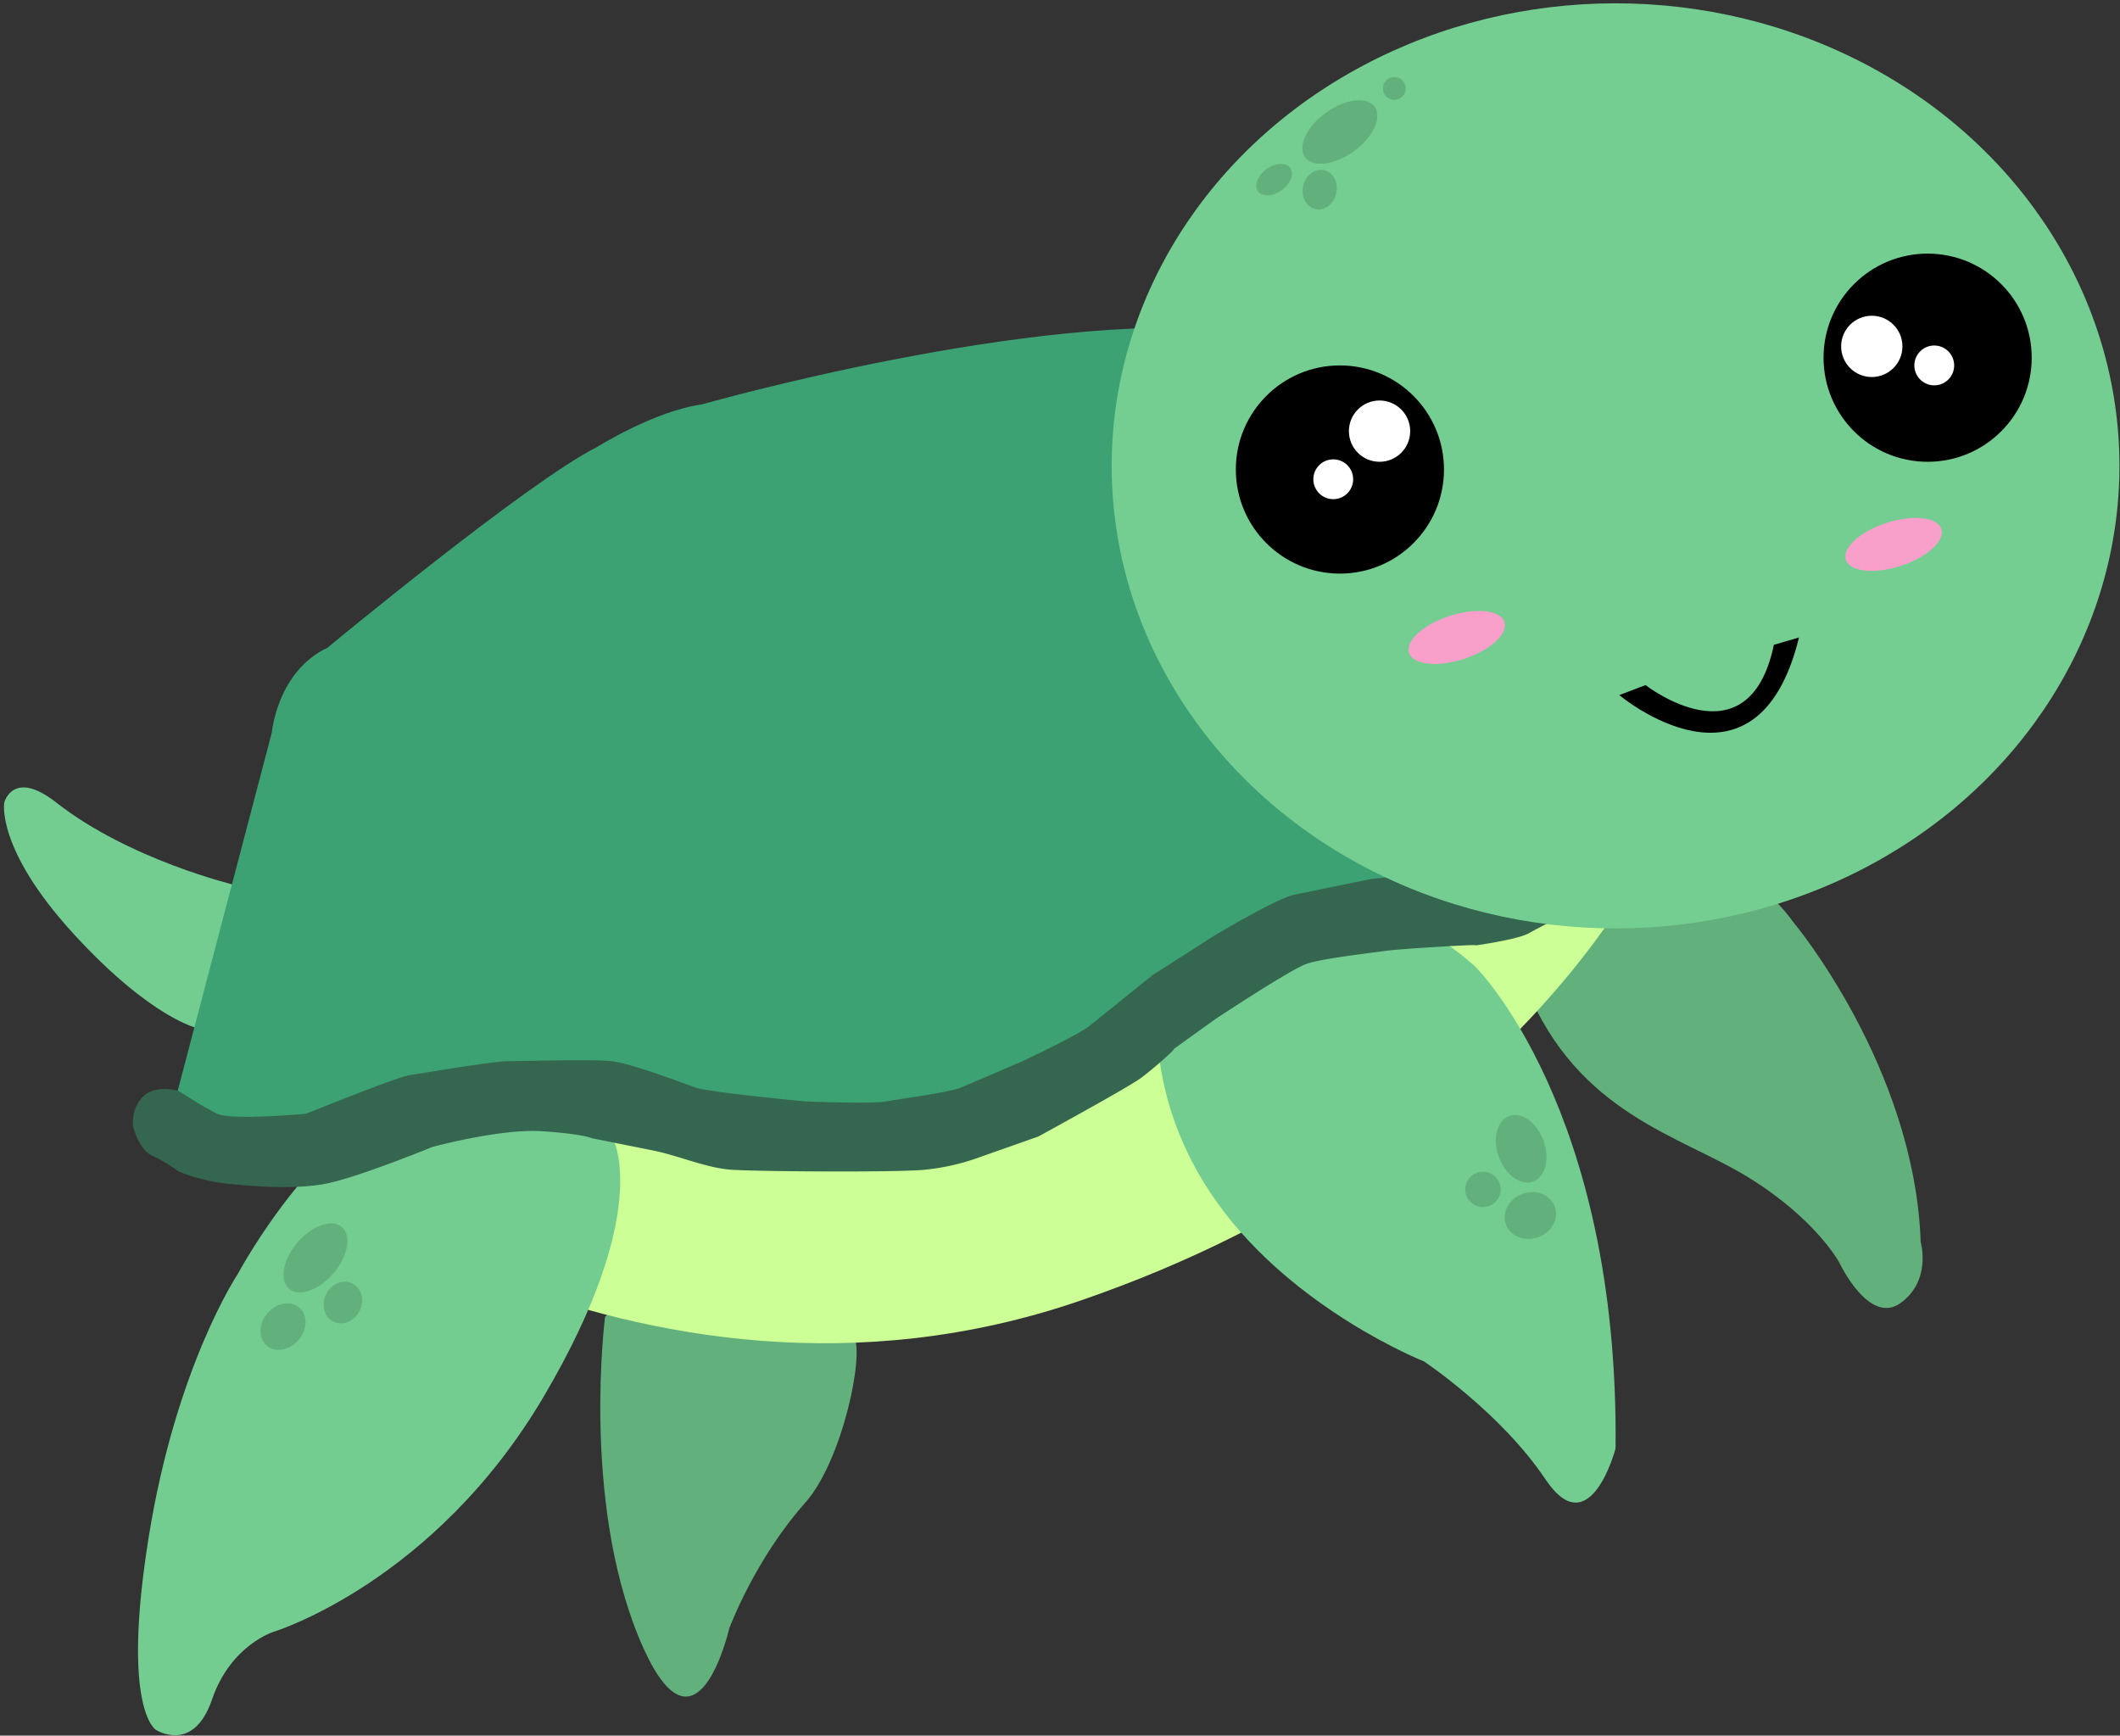 <svg xmlns="http://www.w3.org/2000/svg" viewBox="0 0 1235 1011">
  <rect x="0" y="0" width="1235" height="1011" fill="#333333" stroke="none"/>
  <defs>
    <style>
      .cls-1 {
        fill: #73cd91;
      }

      .cls-2 {
        fill: #62b07b;
      }

      .cls-3 {
        fill: #3ca173;
      }

      .cls-4 {
        fill: #cdff97;
      }

      .cls-5 {
        fill: #35664f;
      }

      .cls-6 {
        fill: #74cd91;
      }

      .cls-7 {
        fill: #fff;
      }

      .cls-8 {
        fill: #f9a0ca;
      }
    </style>
  </defs>
  <g id="Happy">
    <path class="cls-1" d="M115.35,599s-27.16-5.51-72.53-55.08S2.49,467.45,2.49,467.45s5.11-19.72,30.24,0c42.86,33.61,104.52,48.2,104.52,48.2L115.35,599"/>
    <path class="cls-2" d="M352.47,767.11s-13.63,105.58,19.58,186.47,52.79-5.11,52.79-5.11,14.92-40.21,44.28-73.18c21.7-24.37,34.91-87.75,28.1-97.12S437.62,668.33,352.47,767.11Z"/>
    <path class="cls-2" d="M1044.74,537.2s70.6,84.25,74.16,186.3c0,0,6.53,22.55-11.86,35.6s-35.6-23.73-35.6-23.73-13.65-25.51-53.4-49.84S919.55,648.75,889.3,575.77,991.34,462.45,1044.74,537.2Z"/>
    <path class="cls-3" d="M102.83,638l55.53-211.34s3.09-35.48,32.4-49.36c0,0,116.88-96.84,157-116.9,0,0,33.44-21,61.14-24.84,0,0,194-55.29,310.53-42.82,0,0,85.74,3.63,109.4,42.51L997.67,429.1S662.8,1054.23,102.83,638Z"/>
    <path class="cls-4" d="M143.24,665.05s225,182.2,485.91,92.63S967.38,485.93,967.38,485.93l-97.72,45.49L783,536.49l-82.5,39L590.34,652.29,481,663,358.52,641.58l-83.67-1L221.8,665.05Z"/>
    <g>
      <path class="cls-1" d="M357.05,663.35s23.58,41.7-40.27,150.09-157.13,137-157.13,137-25.2,7.56-36.13,39.49-32.76,17.65-32.76,17.65-20.17-11.77-4.21-111.75,52-153.77,52-153.77,50.55-94.94,111.89-105.86,106.65,27.19,106.65,27.19"/>
      <ellipse class="cls-2" cx="183.74" cy="732.77" rx="23.65" ry="13.8" transform="translate(-492.64 396.3) rotate(-49.48)"/>
      <ellipse class="cls-2" cx="164.84" cy="772.8" rx="14.59" ry="11.95" transform="translate(-529.7 395.95) rotate(-49.48)"/>
      <ellipse class="cls-2" cx="199.74" cy="758.7" rx="12.41" ry="10.91" transform="translate(-568.87 601.36) rotate(-63.68)"/>
    </g>
    <g>
      <path class="cls-1" d="M859.37,563s83.89,82.63,81.77,280.75c0,0-14.89,56.75-40.86,17.92S829.51,793,829.51,793,753.84,763.14,709,700.42,675.19,578,675.19,578,763.8,477.41,859.37,563Z"/>
      <ellipse class="cls-2" cx="886.12" cy="669.23" rx="13.86" ry="20.32" transform="translate(-174.69 340.94) rotate(-19.87)"/>
      <ellipse class="cls-2" cx="891.46" cy="708.13" rx="15.15" ry="13.44" transform="translate(-187.58 345.07) rotate(-19.87)"/>
      <circle class="cls-2" cx="863.89" cy="692.83" r="10.32"/>
    </g>
    <path class="cls-5" d="M104,635.46s14,9.12,22.45,13.26,52,0,52,0,52.92-21.43,60.19-22.45,48.1-8.16,58.16-8.16,47.64-1.17,59.18,0,40.25,12.27,49,15.31,64.28,8.16,64.28,8.16,38.4,1.58,46.93,0,37-5.22,43.87-8.16l35.71-15.31s32.32-15.21,38.77-20.4l36.73-29.59L708,544.65s35.92-21.42,45.91-23.46L798.76,512l50-5.1,35.71-11.22,20.41-14.85,23.47-6.58,13.26,6.07,11.22,13.32L938.54,512l-22.45,18.37s-17.76,8.94-25.5,13.26-39.66,8.27-31.63,7.14-43.47,1.86-52.22,3.15-36.34,4.31-45.73,7.57-53,32.13-53,32.13L682.45,612c6.29-4.53-10.14,10.45-18.36,16.32S604.91,662,604.91,662l-34.69,12.25a131.73,131.73,0,0,1-31.63,7.14c-17.36,1.62-97.23,1-112.23,0s-31-8.25-45.91-11.23L344.74,663s-5.64-2.59-29.59-4.08-63.25,9.18-63.25,9.18-44,18-62.24,21.43-41.5,1.58-57.13,0A108.45,108.45,0,0,1,104,682.39a86.74,86.74,0,0,0-15.3-9.18c-8-3.57-11.23-17.35-11.23-17.35s-1.28-10.32,6.12-17.34S104,635.46,104,635.46Z"/>
    <ellipse class="cls-6" cx="941.14" cy="271.37" rx="293.54" ry="269.44"/>
    <circle cx="780.56" cy="273.49" r="60.63"/>
    <circle class="cls-7" cx="803.65" cy="251.14" r="17.85"/>
    <circle class="cls-7" cx="776.68" cy="279.17" r="11.6"/>
    <circle cx="1122.93" cy="208.36" r="60.63"/>
    <circle class="cls-7" cx="1090.4" cy="201.77" r="17.85"/>
    <circle class="cls-7" cx="1126.8" cy="212.86" r="11.6"/>
    <path d="M1048,371.32c-24.69,100.73-104.68,33.57-104.68,33.57l15.3-5.82s60,46.78,74.75-23.47Z"/>
    <ellipse class="cls-8" cx="848.62" cy="371.32" rx="29.22" ry="13.19" transform="translate(-73 278.32) rotate(-17.87)"/>
    <ellipse class="cls-8" cx="1103.11" cy="317.11" rx="29.22" ry="13.19" transform="translate(-44.09 353.8) rotate(-17.87)"/>
    <ellipse class="cls-2" cx="780.51" cy="76.85" rx="25.04" ry="13.86" transform="translate(103.43 472.66) rotate(-35.93)"/>
    <ellipse class="cls-2" cx="742.21" cy="104.61" rx="11.6" ry="7.58" transform="translate(79.85 455.47) rotate(-35.93)"/>
    <circle class="cls-2" cx="812.24" cy="51.52" r="6.65"/>
    <ellipse class="cls-2" cx="768.81" cy="110.47" rx="11.6" ry="9.86" transform="translate(490.86 835.74) rotate(-77.21)"/>
  </g>
</svg>
